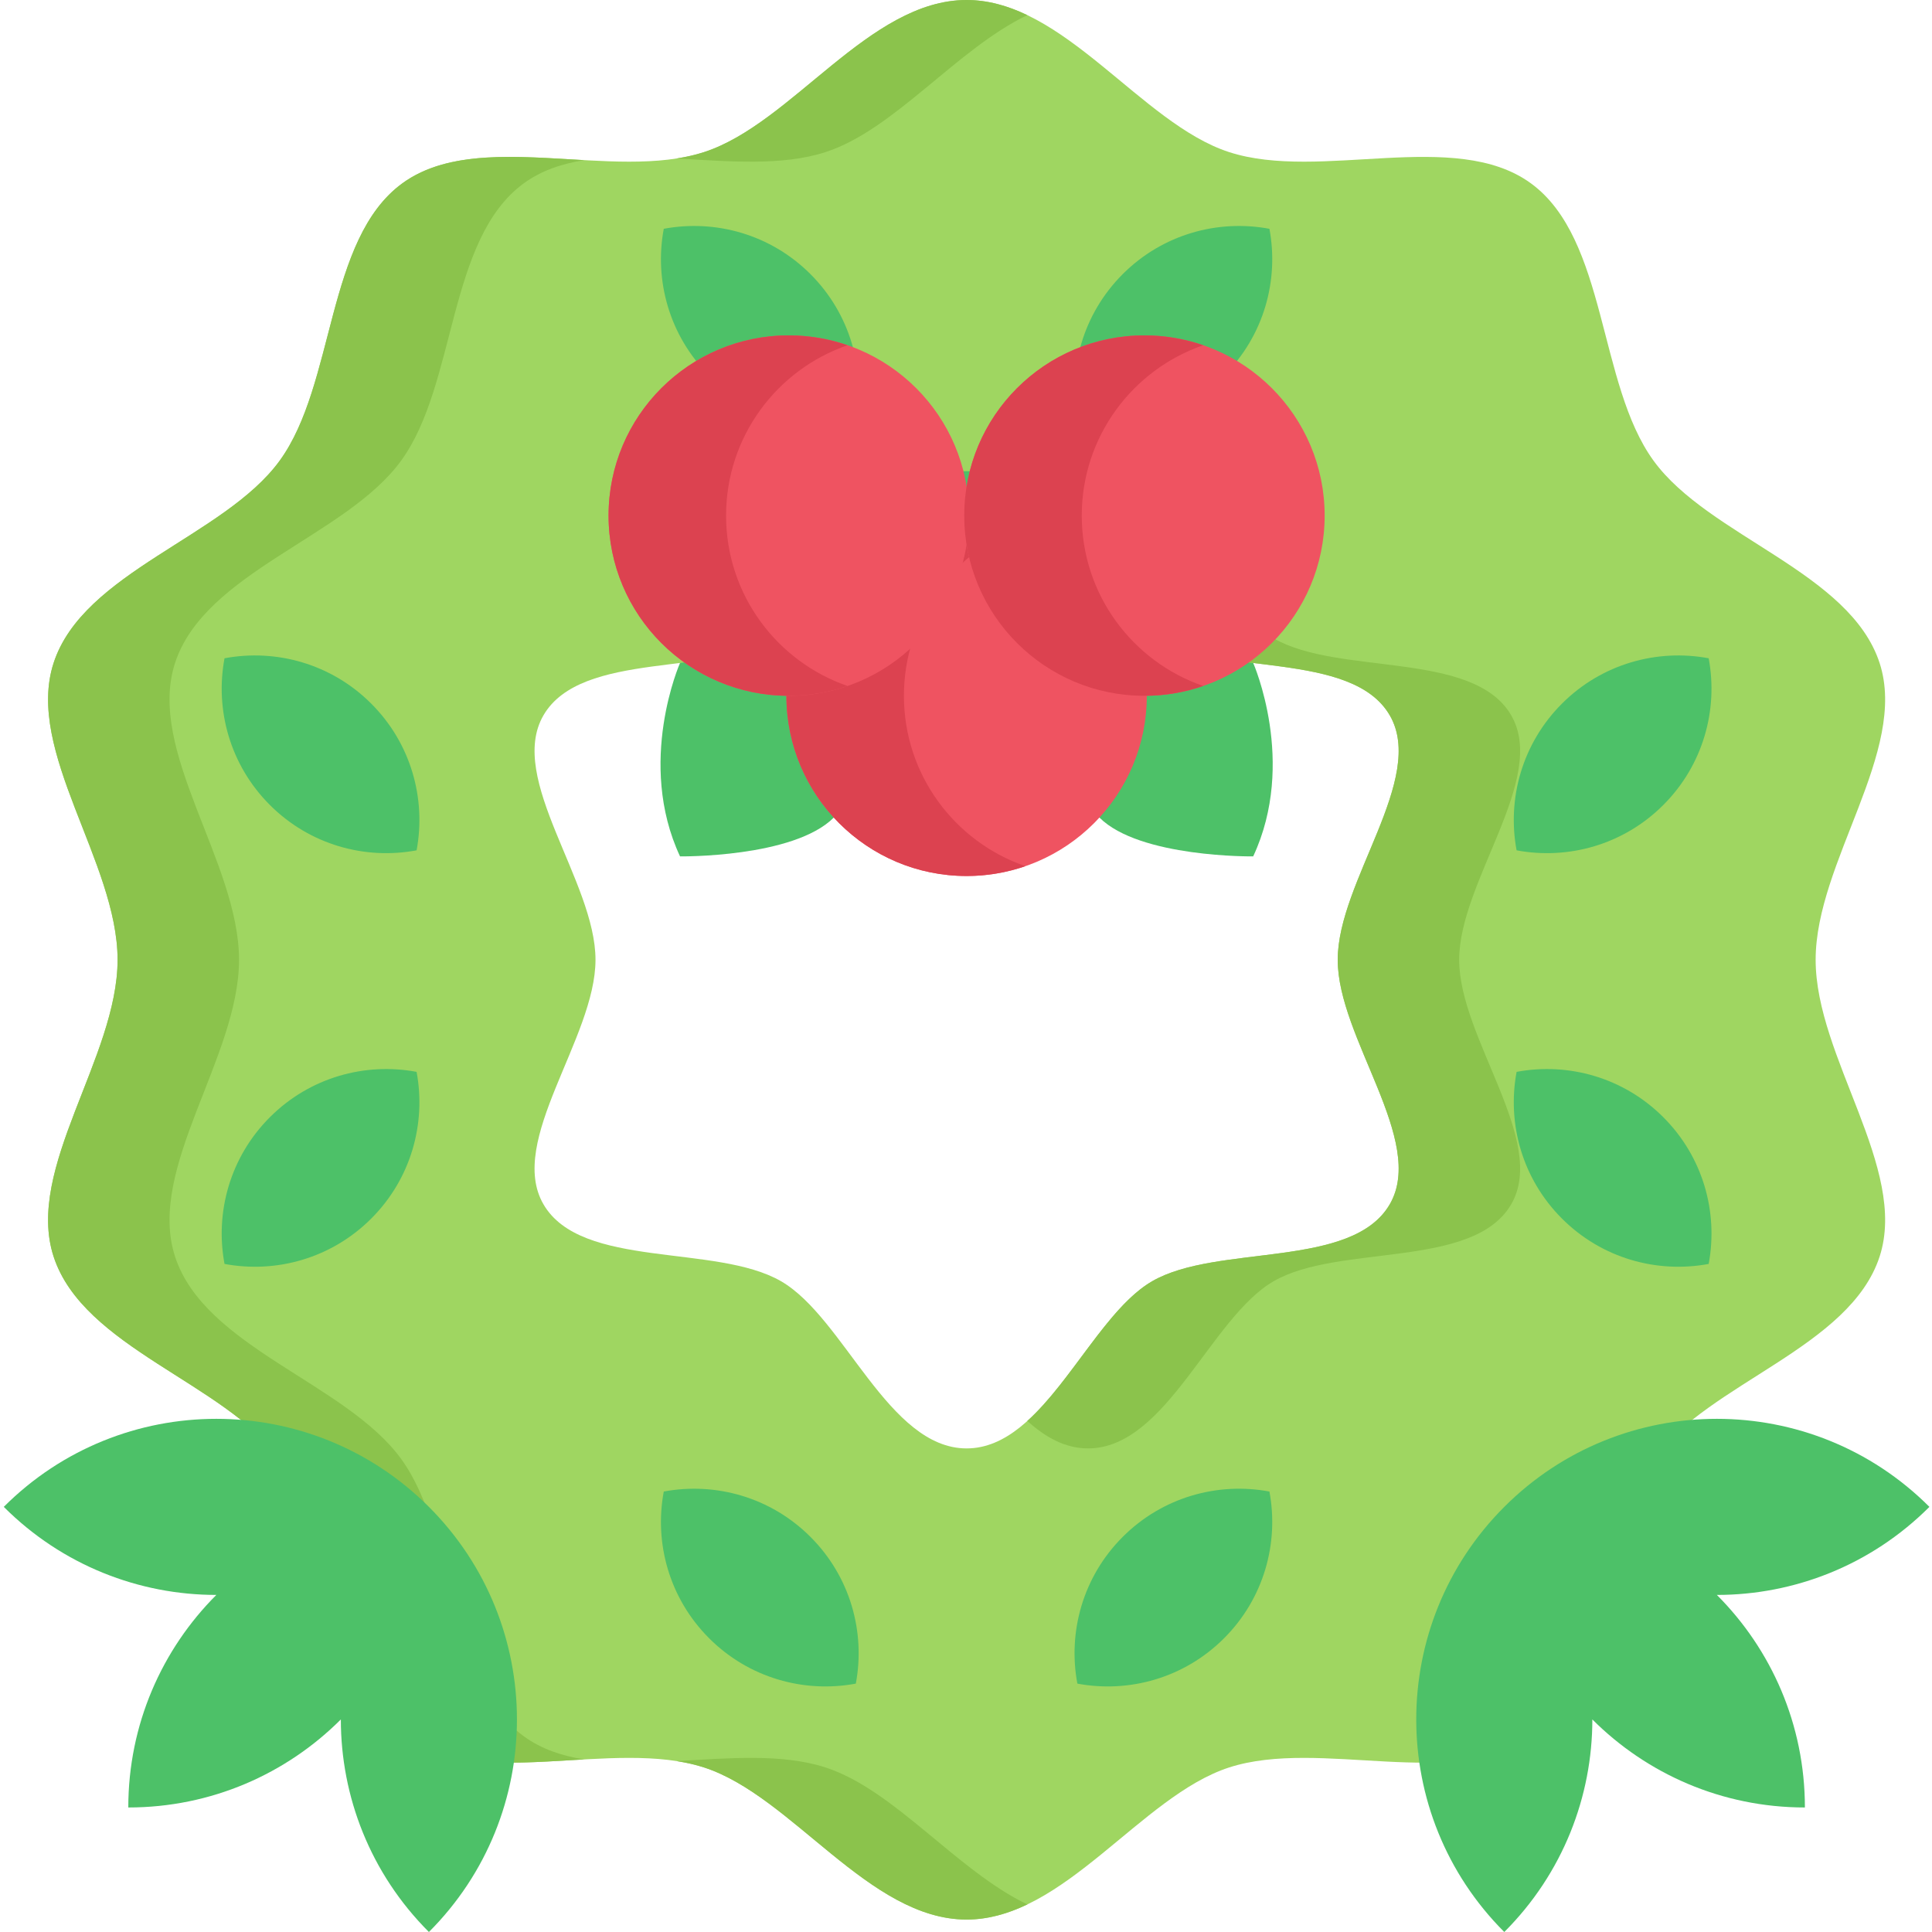 <svg height="512pt" viewBox="-1 0 512 512" width="512pt" xmlns="http://www.w3.org/2000/svg"><path d="m179.219 175.676s-11.645 26.363 0 51.277c0 0 30.074.383 40.746-10.289h70.398c10.668 10.672 40.742 10.289 40.742 10.289 11.645-24.914 0-51.277 0-51.277l-77.953-109.109zm0 0" fill="#4dc168"/><path d="m497.129 175.742c-7.852-24.191-45.266-33.512-59.914-53.645-14.793-20.324-12.211-58.738-32.535-73.531-20.121-14.648-55.781-.414-79.973-8.266-23.328-7.578-43.695-40.301-69.547-40.301-25.859 0-46.219 32.723-69.559 40.301-24.18 7.852-59.84-6.383-79.961 8.266-20.324 14.793-17.742 53.207-32.535 73.531-14.648 20.133-52.062 29.453-59.914 53.633-7.578 23.34 16.965 52.77 16.965 78.621 0 25.863-24.543 55.285-16.965 78.621 7.852 24.18 45.266 33.504 59.914 53.633 14.793 20.328 12.211 58.738 32.535 73.535 20.121 14.648 55.781.414 79.961 8.262 23.34 7.578 43.699 40.301 69.559 40.301 25.852 0 46.219-32.723 69.547-40.301 24.191-7.848 59.852 6.387 79.973-8.262 20.324-14.797 17.742-53.207 32.535-73.535 14.648-20.129 52.062-29.453 59.914-53.633 7.566-23.336-16.965-52.758-16.965-78.621 0-25.852 24.531-55.281 16.965-78.609zm-129.816 143.383c-10.008 17.285-45.699 10.422-62.984 20.418-16.758 9.699-28.414 44.301-49.168 44.301s-32.41-34.602-49.168-44.301c-17.285-9.996-52.988-3.133-62.984-20.418-9.699-16.766 13.805-44.02 13.805-64.773 0-20.754-23.504-48.004-13.805-64.762 9.996-17.293 45.699-10.434 62.984-20.43 16.758-9.695 28.414-44.301 49.168-44.301s32.41 34.605 49.168 44.301c17.285 9.996 52.977 3.137 62.984 20.43 9.699 16.758-13.805 44.008-13.805 64.762 0 20.754 23.504 48.008 13.805 64.773zm0 0" fill="#9fd661"/><path d="m217.789 40.301c18.289-5.938 34.75-27.316 53.461-36.289-5.16-2.477-10.496-4.012-16.086-4.012-25.863 0-46.223 32.723-69.559 40.301-2.328.754-4.762 1.305-7.273 1.695 13.812.773 27.938 2.047 39.457-1.695zm0 0" fill="#8bc34c"/><path d="m399.5 319.125c9.699-16.766-13.805-44.02-13.805-64.773 0-20.754 23.504-48.004 13.805-64.762-10.008-17.293-45.699-10.434-62.984-20.43-16.758-9.695-28.414-44.301-49.168-44.301-6.012 0-11.262 2.918-16.094 7.281 11.844 10.691 21.176 30.133 33.074 37.02 17.289 9.996 52.98 3.137 62.988 20.43 9.695 16.758-13.809 44.008-13.809 64.762 0 20.754 23.504 48.008 13.809 64.773-10.008 17.285-45.699 10.422-62.988 20.418-11.898 6.891-21.23 26.328-33.074 37.023 4.832 4.363 10.078 7.277 16.094 7.277 20.754 0 32.41-34.602 49.168-44.301 17.285-9.996 52.977-3.133 62.984-20.418zm0 0" fill="#8bc34c"/><path d="m217.789 468.402c-11.52-3.738-25.648-2.469-39.457-1.691 2.512.391 4.945.938 7.273 1.691 23.336 7.578 43.695 40.301 69.555 40.301 5.594 0 10.926-1.535 16.09-4.012-18.711-8.973-35.172-30.348-53.461-36.289zm0 0" fill="#8bc34c"/><path d="m137.828 460.141c-20.328-14.797-17.742-53.207-32.535-73.535-14.648-20.129-52.066-29.453-59.914-53.633-7.578-23.336 16.965-52.758 16.965-78.621 0-25.852-24.543-55.281-16.965-78.621 7.848-24.18 45.266-33.5 59.914-53.633 14.793-20.324 12.207-58.738 32.535-73.531 4.621-3.363 10.062-5.191 15.992-6.129-17.75-.988-35.871-2.832-48.176 6.129-20.328 14.793-17.742 53.207-32.535 73.531-14.648 20.133-52.066 29.453-59.914 53.633-7.578 23.34 16.965 52.77 16.965 78.621 0 25.863-24.543 55.285-16.965 78.621 7.848 24.18 45.266 33.504 59.914 53.633 14.793 20.328 12.207 58.738 32.535 73.535 12.305 8.957 30.426 7.113 48.176 6.125-5.93-.934-11.371-2.766-15.992-6.125zm0 0" fill="#8bc34c"/><path d="m397.652 512c15.559-15.555 23.336-35.945 23.336-56.332 14.414 14.418 34.332 23.332 56.328 23.332 0-21.996-8.914-41.914-23.332-56.328 20.387 0 40.777-7.781 56.332-23.336-31.109-31.109-81.551-31.109-112.664 0-31.109 31.113-31.109 81.555 0 112.664zm0 0" fill="#4dc168"/><path d="m112.664 512c-15.559-15.555-23.336-35.945-23.336-56.332-14.414 14.418-34.332 23.332-56.328 23.332 0-21.996 8.914-41.914 23.332-56.328-20.387 0-40.777-7.781-56.332-23.336 31.109-31.109 81.551-31.109 112.664 0 31.109 31.113 31.109 81.555 0 112.664zm0 0" fill="#4dc168"/><path d="m302.918 184.391c0 26.375-21.379 47.758-47.754 47.758-26.379 0-47.758-21.383-47.758-47.758s21.379-47.754 47.758-47.754c26.375 0 47.754 21.379 47.754 47.754zm0 0" fill="#ef5361"/><path d="m238.547 184.391c0-20.918 13.461-38.688 32.188-45.145-4.883-1.684-10.117-2.609-15.57-2.609-26.379 0-47.758 21.379-47.758 47.754 0 26.379 21.379 47.758 47.758 47.758 5.453 0 10.688-.926 15.57-2.609-18.727-6.457-32.188-24.227-32.188-45.148zm0 0" fill="#dc4250"/><g fill="#4dc168"><path d="m323.391 434.156c10.57-10.57 14.574-25.219 12.02-38.883-13.664-2.555-28.309 1.449-38.883 12.02-10.57 10.57-14.57 25.219-12.016 38.883 13.66 2.555 28.309-1.449 38.879-12.02zm0 0"/><path d="m213.785 407.293c-10.57-10.57-25.215-14.57-38.879-12.02-2.555 13.664 1.445 28.312 12.02 38.883 10.57 10.57 25.215 14.574 38.879 12.02 2.555-13.664-1.445-28.312-12.02-38.883zm0 0"/><path d="m323.391 99.512c10.57-10.57 14.574-25.219 12.02-38.879-13.664-2.555-28.309 1.445-38.883 12.016-10.57 10.574-14.57 25.219-12.016 38.883 13.66 2.555 28.309-1.449 38.879-12.02zm0 0"/><path d="m213.785 72.648c-10.57-10.57-25.215-14.57-38.879-12.016-2.555 13.66 1.445 28.309 12.02 38.879 10.57 10.57 25.215 14.574 38.879 12.02 2.555-13.664-1.445-28.309-12.02-38.883zm0 0"/><path d="m412.934 322.934c10.57 10.57 25.219 14.574 38.883 12.02 2.555-13.664-1.449-28.309-12.02-38.879-10.57-10.574-25.219-14.574-38.883-12.02-2.551 13.664 1.449 28.309 12.02 38.879zm0 0"/><path d="m439.797 213.328c10.57-10.57 14.574-25.215 12.02-38.879-13.664-2.555-28.312 1.449-38.883 12.02-10.57 10.57-14.57 25.219-12.02 38.879 13.664 2.555 28.312-1.445 38.883-12.02zm0 0"/><path d="m97.383 322.934c-10.57 10.57-25.219 14.574-38.883 12.02-2.555-13.664 1.449-28.309 12.02-38.879 10.57-10.574 25.219-14.574 38.883-12.02 2.551 13.664-1.449 28.309-12.02 38.879zm0 0"/><path d="m70.52 213.328c-10.57-10.57-14.574-25.215-12.02-38.879 13.664-2.555 28.312 1.449 38.883 12.02 10.57 10.57 14.57 25.219 12.02 38.879-13.664 2.555-28.312-1.445-38.883-12.02zm0 0"/></g><path d="m255.789 136.641c0 26.375-21.379 47.754-47.754 47.754-26.379 0-47.758-21.379-47.758-47.754s21.379-47.758 47.758-47.758c26.375 0 47.754 21.383 47.754 47.758zm0 0" fill="#ef5361"/><path d="m191.418 136.641c0-20.922 13.461-38.688 32.188-45.148-4.883-1.684-10.117-2.609-15.57-2.609-26.379 0-47.758 21.379-47.758 47.758 0 26.375 21.379 47.754 47.758 47.754 5.453 0 10.688-.926 15.57-2.609-18.727-6.457-32.188-24.227-32.188-45.145zm0 0" fill="#dc4250"/><path d="m350.047 136.641c0 26.375-21.383 47.754-47.758 47.754s-47.758-21.379-47.758-47.754 21.383-47.758 47.758-47.758 47.758 21.383 47.758 47.758zm0 0" fill="#ef5361"/><path d="m285.676 136.641c0-20.922 13.461-38.688 32.188-45.148-4.883-1.684-10.117-2.609-15.57-2.609-26.379 0-47.758 21.379-47.758 47.758 0 26.375 21.379 47.754 47.758 47.754 5.453 0 10.688-.926 15.57-2.609-18.727-6.457-32.188-24.227-32.188-45.145zm0 0" fill="#dc4250"/></svg>